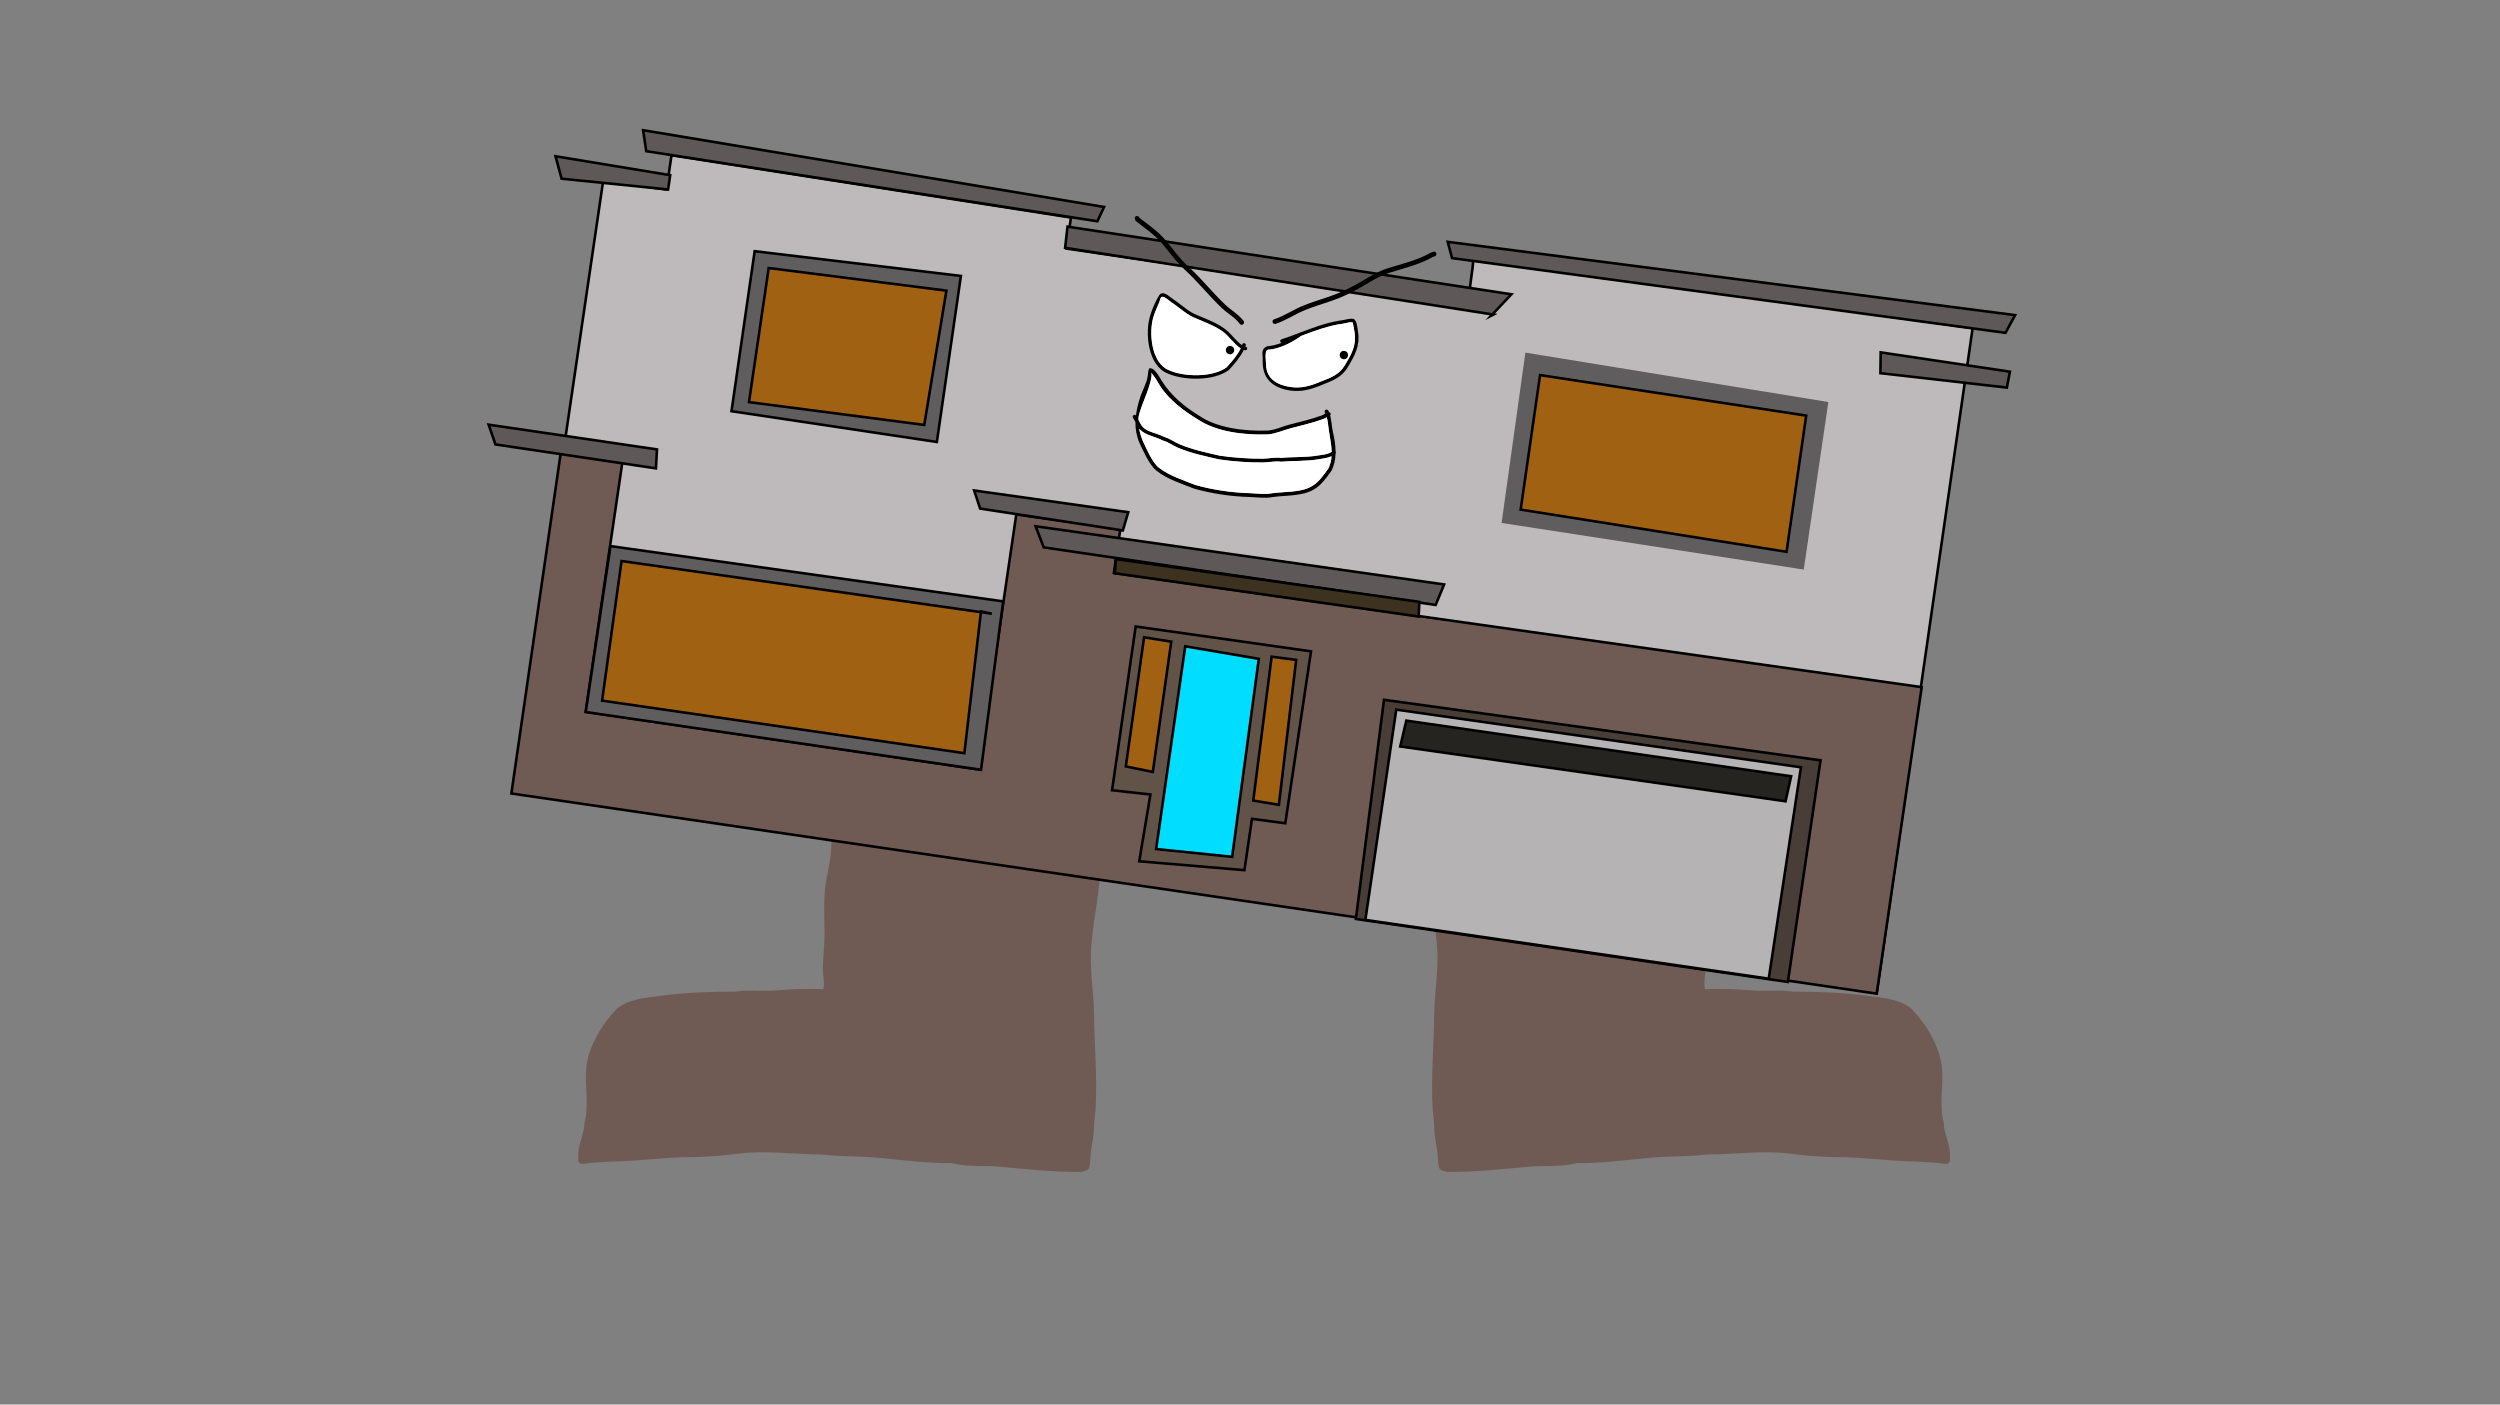 <svg version="1.1" xmlns="http://www.w3.org/2000/svg" xmlns:xlink="http://www.w3.org/1999/xlink" width="959.459" height="539.039" viewBox="0,0,959.459,539.039"><rect x="0" y="0" width="959.459" height="539.039" fill="#808080" stroke="none"/><g transform="translate(159.73,89.52)"><g data-paper-data="{&quot;isPaintingLayer&quot;:true}" fill-rule="nonzero" stroke-linejoin="miter" stroke-miterlimit="10" stroke-dasharray="" stroke-dashoffset="0" style="mix-blend-mode: normal"><path d="M-159.73,449.52v-539.039h959.459v539.039z" fill="none" stroke="#f00000" stroke-width="0" stroke-linecap="butt"/><path d="M159.649,201.417c-1.598,0 -1.598,-1.598 -1.598,-1.598l0.32,-1.294c1.535,-1.876 1.364,-4.921 1.701,-7.258c0.644,-4.463 3.098,-11.539 1.099,-16.015c-0.515,-1.153 -1.333,-2.435 -2.185,-3.675l-1.663,-1.331c-0.372,-0.293 -0.611,-0.747 -0.611,-1.257c0,-0.883 0.715,-1.598 1.598,-1.598h2.346c2.011,0 4.021,0 6.032,0c3.592,0.001 7.037,-0.708 10.591,-1c3.664,-0.3 7.401,0.154 11.074,-0.032c11.565,-0.586 23.806,-1.091 35.207,1.05c7.838,0.919 15.66,1.636 23.499,2.338c3.927,0.352 7.91,-0.001 11.784,0.75c2.169,0.421 8.224,-0.138 9.651,1.885c0.76,1.078 0.382,2.63 0.293,3.945c-0.209,3.122 -1.341,6.998 -2.027,10.133c-1.219,5.687 -1.752,11.555 -2.656,17.299c-0.486,3.09 0.021,6.673 0.021,9.797c0,8.764 0.366,17.406 -1.348,25.96c-0.023,11.236 -2.73,22.604 -3.684,33.798c-0.762,8.936 0.932,17.674 1.052,26.484c0.138,11.915 1.249,23.869 0.626,35.828c-0.136,2.615 -0.665,5.138 -0.667,7.769c-0.003,3.207 -0.664,5.486 -1.111,8.614c-0.187,1.308 -0.244,5.944 -0.89,6.944c-0.531,0.822 -1.763,0.848 -2.645,1.272c-10.833,0.158 -20.899,-1.014 -31.624,-1.99c-5.848,-0.532 -12.528,0.261 -18.16,-1.348c-9.133,0.048 -18.256,-1.056 -27.389,-2.001c-7.582,-0.784 -15.105,-0.374 -22.754,-1.338c-10.295,0.02 -21.276,-1.652 -31.514,-0.347c-5.818,0.741 -12.165,1.292 -17.982,1.356c-10.111,0 -19.983,1.425 -30.1,1.691c-2.932,0.077 -5.856,0.37 -8.784,0.494c-1.459,0.061 -3.119,0.849 -4.379,0.111c-0.878,-0.514 -0.518,-1.985 -0.553,-3.002c-0.148,-4.256 2.351,-8.214 2.357,-12.507c1.878,-6.574 0.097,-13.931 0.663,-20.712c0.685,-8.205 5.973,-17.073 11.519,-22.754c4.015,-3.788 11.08,-4.442 16.37,-5.15c9.55,-1.278 19.888,-1.714 29.532,-1.68c4.329,-0.721 8.774,-0.181 13.149,-0.34c4.183,-0.152 8.233,-0.671 12.451,-0.671c2.009,0 4.023,-0.04 6.032,0c0.657,0.013 1.793,0.44 1.96,-0.195c0.569,-2.155 -0.199,-5.148 -0.207,-7.41c0.044,-4.439 0.67,-8.69 0.67,-13.249c0,-6.817 -0.583,-14.378 0.699,-21.079c0.964,-5.035 1.997,-9.834 1.982,-15.113c0.014,-1.334 0.516,-2.619 0.691,-3.942c1.002,-7.601 -0.925,-15.509 0.336,-23.128c0.37,-2.235 0.82,-4.451 1.218,-6.669c-0.122,0.245 -0.255,0.486 -0.402,0.724c-0.049,0.405 -0.301,1.438 -1.586,1.438z" data-paper-data="{&quot;index&quot;:null}" fill="#705a54" stroke="none" stroke-width="0.5" stroke-linecap="butt"/><path d="M491.194,201.417c-1.285,0 -1.537,-1.033 -1.586,-1.438c-0.147,-0.238 -0.28,-0.479 -0.402,-0.724c0.398,2.218 0.849,4.434 1.218,6.669c1.261,7.619 -0.666,15.527 0.336,23.128c0.174,1.323 0.677,2.608 0.691,3.942c-0.015,5.278 1.018,10.077 1.982,15.113c1.282,6.701 0.699,14.261 0.699,21.079c0,4.56 0.626,8.81 0.67,13.249c-0.009,2.262 -0.776,5.256 -0.207,7.41c0.168,0.635 1.304,0.208 1.96,0.195c2.009,-0.04 4.023,0 6.032,0c4.218,0 8.268,0.519 12.451,0.671c4.374,0.159 8.82,-0.382 13.149,0.34c9.643,-0.034 19.982,0.401 29.532,1.68c5.29,0.708 12.355,1.362 16.37,5.15c5.545,5.682 10.834,14.549 11.519,22.754c0.566,6.781 -1.216,14.138 0.663,20.712c0.006,4.293 2.505,8.251 2.357,12.507c-0.035,1.017 0.324,2.487 -0.553,3.002c-1.26,0.738 -2.92,-0.049 -4.379,-0.111c-2.929,-0.123 -5.852,-0.417 -8.784,-0.494c-10.117,-0.266 -19.989,-1.691 -30.1,-1.691c-5.818,-0.063 -12.165,-0.615 -17.982,-1.356c-10.238,-1.304 -21.219,0.368 -31.514,0.347c-7.649,0.964 -15.172,0.554 -22.754,1.338c-9.133,0.944 -18.256,2.048 -27.389,2.001c-5.631,1.609 -12.312,0.816 -18.16,1.348c-10.725,0.976 -20.791,2.148 -31.624,1.99c-0.882,-0.424 -2.114,-0.45 -2.645,-1.272c-0.646,-1 -0.703,-5.635 -0.89,-6.944c-0.448,-3.128 -1.108,-5.406 -1.111,-8.614c-0.003,-2.631 -0.531,-5.154 -0.667,-7.769c-0.623,-11.959 0.488,-23.913 0.626,-35.828c0.121,-8.81 1.815,-17.547 1.052,-26.484c-0.955,-11.194 -3.661,-22.563 -3.684,-33.798c-1.714,-8.554 -1.348,-17.196 -1.348,-25.96c0,-3.124 0.507,-6.707 0.021,-9.797c-0.903,-5.744 -1.437,-11.612 -2.656,-17.299c-0.687,-3.135 -1.818,-7.012 -2.027,-10.133c-0.088,-1.316 -0.467,-2.868 0.293,-3.945c1.427,-2.023 7.481,-1.464 9.651,-1.885c3.874,-0.752 7.857,-0.399 11.784,-0.75c7.839,-0.702 15.661,-1.419 23.499,-2.338c11.402,-2.141 23.642,-1.637 35.207,-1.05c3.673,0.186 7.411,-0.268 11.074,0.032c3.554,0.291 6.999,1.001 10.591,1c2.011,0 4.021,0 6.032,0h2.346c0.883,0 1.598,0.715 1.598,1.598c0,0.51 -0.239,0.964 -0.611,1.257l-1.663,1.331c-0.852,1.24 -1.671,2.522 -2.185,3.675c-1.998,4.476 0.456,11.552 1.099,16.015c0.337,2.337 0.166,5.382 1.701,7.258l0.32,1.294c0,0 0,1.598 -1.598,1.598z" fill="#705a54" stroke="none" stroke-width="0.5" stroke-linecap="butt"/><g><g stroke-width="1" stroke-linecap="round"><path d="M37.643,212.043l34.145,-232.368l24.258,3.565l1.939,-13.193l153.307,23.919l-1.751,11.916l153.879,22.394l2.039,-15.352l0.297,-3.304l191.584,26.761l-36.791,255.109l-523.293,-76.722z" fill="#bebabb" stroke="#000000"/><path d="M270.248,113.4l-0.275,1.873l-0.281,1.915l-1.939,13.193l310.031,43.819l-17.285,117.631l-523.974,-76.822l19.1,-131.755l23.556,4.201l-14.133,96.182l150.869,22.169l14.384,-97.884z" fill="#705a54" stroke="#000000"/><path d="M214.146,98.722l59.121,8.34l-2.072,7l-54.765,-8.395z" fill="#5e5859" stroke="#000000"/><path d="M237.694,112.443l156.799,22.345l-3.244,7.871l-150.401,-22.101z" fill="#5e5859" stroke="#000000"/><path d="M360.631,263.156l10.794,-84.107l167.539,23.228l-12.544,85.068z" fill="#483d37" stroke="#000000"/><path d="M364.273,263.518l11.857,-80.69l155.31,22.126l-12.358,81.138z" fill="#b5b3b4" stroke="#000000"/><path d="M525.524,217.997l-147.862,-21.032l2.327,-9.919l147.684,21.354z" fill="#252421" stroke="#000000"/><path d="M277.493,241.027l4.288,-25.63l-14.715,-1.641l9.06,-62.841l67.292,9.54l-9.87,65.983l-12.792,-1.706l-2.895,19.704z" fill="#615348" stroke="#000000"/><path d="M283.98,236.326l11.166,-77.805l28.23,4.815l-10.231,75.976z" fill="#00ddff" stroke="#000000"/><path d="M272.338,204.611l7.014,-49.544l10.424,1.665l-7.081,50.001z" fill="#a16112" stroke="#000000"/><path d="M321.252,217.733l7.05,-55.24l9.418,1.251l-6.637,55.601z" fill="#a16112" stroke="#000000"/><path d="M216.77,205.913l-151.702,-22.159l9.491,-63.683l150.709,21.213z" fill="#605d5e" stroke="#000000"/><path d="M216.766,145.136l-6.394,54.403l-139.027,-20.163l7.473,-53.577l142.087,20.212z" fill="#a16112" stroke="#000000"/><path d="M121.007,68.288l8.89,-61.404l79.151,9.497l-9.23,63.721z" fill="#605d5e" stroke="#000000"/><path d="M127.72,64.807l7.562,-51.464l68.201,8.688l-8.505,51.526z" fill="#a16112" stroke="#000000"/><path d="M417.115,110.766l8.995,-64.389l115.289,18.808l-9.303,63.31z" fill="#605d5e" stroke="#605d5e"/><path d="M423.874,106.058l7.451,-51.614l102.133,15.541l-7.547,52.266z" fill="#a16112" stroke="#000000"/><path d="M413.403,31.208l-164.363,-25.619l0.928,-8.132l170.346,25.965l-7.739,8.198z" fill="#5e5859" stroke="#000000"/><path d="M395.886,3.296l217.736,28.128l-3.666,6.796l-212.406,-28.678z" fill="#5e5859" stroke="#000000"/><path d="M261.424,-4.594l-173.127,-26.907l-1.218,-8.047l176.9,29.462z" fill="#5e5859" stroke="#000000"/><path d="M610.47,59.232l-48.529,-5.531l0.107,-7.986l49.585,7.42z" fill="#5e5859" stroke="#000000"/><path d="M92.012,90.231l-61.594,-9.184l-2.619,-7.586l64.616,9.495z" fill="#5e5859" stroke="#000000"/><path d="M96.672,-16.801l-40.865,-4.138l-2.335,-8.611l44.006,7.267z" fill="#5e5859" stroke="#000000"/><path d="M268.186,130.499l0.27,-5.449l116.557,16.419l-0.295,5.622z" fill="#3d3120" stroke="#000000"/></g><path d="M339.698,37.945c4.698,-1.788 9.338,-3.52 14.468,-4.388c1.278,-0.027 4.635,-1.152 5.713,-0.61c1.194,0.601 1.362,3.582 1.554,4.713c0.914,5.4 -1.169,9.166 -3.854,13.655c-2.513,4.197 -5.981,5.245 -10.355,7.039c-3.981,1.633 -7.535,2.618 -11.916,1.981c-6.72,-1.012 -10.692,-4.668 -10.439,-11.615c0.088,-2.426 -0.886,-4.31 1.802,-5.371c1.725,-0.097 3.597,-0.584 5.43,-1.297c-0.181,-0.036 -0.378,-0.152 -0.479,-0.459c-0.215,-0.655 0.439,-0.87 0.439,-0.87c2.38,-0.782 4.677,-1.653 6.955,-2.52c0.054,-0.041 0.107,-0.081 0.16,-0.122zM340.587,39.074c-0.153,0.111 -0.318,0.141 -0.318,0.141l-0.041,-0.004c-0.184,0.07 -0.367,0.14 -0.551,0.21c-3.494,2.485 -8.458,5.086 -12.752,5.284c-1.486,0.285 -0.724,4.329 -0.717,5.739c0.023,5.415 4.444,7.835 9.302,8.529c4.143,0.616 7.443,-0.355 11.196,-1.894c4.092,-1.679 7.353,-2.565 9.692,-6.471c2.515,-4.199 4.53,-7.658 3.678,-12.718c-0.053,-0.315 -0.598,-3.649 -0.752,-3.682c-1.217,-0.262 -3.663,0.697 -5.026,0.721c-4.849,0.836 -9.262,2.453 -13.709,4.145z" fill="#000000" stroke="none" stroke-width="0.5" stroke-linecap="butt"/><path d="M354.329,34.897c1.363,-0.024 3.814,-0.978 5.031,-0.716c0.154,0.033 0.703,3.374 0.756,3.689c0.852,5.059 -1.161,8.553 -3.676,12.752c-2.338,3.906 -5.628,4.82 -9.72,6.499c-3.753,1.54 -7.091,2.507 -11.233,1.891c-4.858,-0.694 -9.301,-3.142 -9.324,-8.557c-0.006,-1.41 -0.77,-5.469 0.716,-5.754c4.294,-0.198 9.284,-2.837 12.778,-5.322c0.184,-0.07 0.371,-0.142 0.555,-0.212l0.041,0.004c0,0 0.167,-0.03 0.32,-0.141c4.447,-1.692 8.908,-3.297 13.757,-4.133z" data-paper-data="{&quot;noHover&quot;:false,&quot;origItem&quot;:[&quot;Path&quot;,{&quot;applyMatrix&quot;:true,&quot;segments&quot;:[[[274.12499,131.23562],[4.52111,-2.5262],[-0.14706,0.14413]],[273.80453,131.43755],[[273.75988,131.43976],[0,0],[-0.18675,0.10448]],[[273.19936,131.75351],[0.18694,-0.10467],[-3.36951,3.2293]],[[260.30254,139.46207],[4.5932,-0.89246],[-1.55461,0.5425]],[[260.43803,145.75564],[-0.2296,-1.517],[0.88211,5.82814]],[[271.80541,153.4686],[-5.3413,0.02189],[4.55867,0.00767]],[[283.56253,149.65698],[-3.79755,2.25196],[4.14099,-2.45562]],[[292.97559,141.15478],[-1.90003,4.57629],[2.04386,-4.91995]],[[294.92401,126.87708],[1.71852,5.31356],[-0.10703,-0.33093]],[[293.5316,123.03065],[0.17105,0.01138],[-1.35157,-0.08989]],[[288.23274,124.60254],[1.46402,-0.24137],[-5.08987,1.66728]]],&quot;closed&quot;:true}]}" fill="#ffffff" stroke="none" stroke-width="0.5" stroke-linecap="butt"/><path d="M317.796,42.19c0.682,0.1 0.582,0.782 0.582,0.782l-0.071,0.34c-0.031,0.072 -0.061,0.145 -0.092,0.216c0.037,0.005 0.074,0.009 0.11,0.012c0,0 0.682,0.1 0.582,0.782c-0.1,0.682 -0.782,0.582 -0.782,0.582c-0.166,-0.032 -0.33,-0.076 -0.494,-0.129c-1.467,2.902 -3.354,5.084 -5.714,7.688c-5.739,4.299 -17.182,4.18 -23.634,1.303c-7.475,-3.08 -8.717,-15.528 -6.538,-22.371c0.726,-2.247 1.728,-4.682 2.89,-6.722c0.361,-0.633 0.734,-1.511 1.613,-1.637c1.479,-0.212 3.211,1.587 4.318,2.309c3.278,2.136 5.853,4.926 9.667,6.283c3.926,1.647 8.244,3.256 11.424,6.163c1.239,1.133 3.477,3.957 5.301,5.177c0.025,-0.06 0.05,-0.12 0.074,-0.181l-0.018,-0.016c0,0 0.1,-0.682 0.782,-0.582zM316.403,44.187c-2.382,-1.483 -4.522,-4.689 -6.638,-6.267c-2.967,-2.212 -6.648,-3.586 -10.03,-5.008c-3.909,-1.403 -6.56,-4.222 -9.918,-6.412c-0.91,-0.593 -2.245,-2.013 -3.397,-2.097c-0.802,-0.059 -0.905,1.342 -1.216,2.083c-0.732,1.746 -1.566,3.514 -2.147,5.33c-1.991,6.128 -0.981,17.901 5.772,20.684c5.891,2.699 16.871,2.844 22.16,-1.057c2.223,-2.477 4.046,-4.511 5.413,-7.256z" fill="#000000" stroke="none" stroke-width="0.5" stroke-linecap="butt"/><path d="M311.023,51.475c-5.289,3.901 -16.333,3.759 -22.224,1.061c-6.753,-2.783 -7.774,-14.612 -5.783,-20.74c0.581,-1.816 1.422,-3.595 2.155,-5.341c0.311,-0.741 0.418,-2.145 1.22,-2.087c1.152,0.084 2.49,1.502 3.4,2.095c3.358,2.19 6.038,5.001 9.947,6.404c3.382,1.422 7.105,2.831 10.071,5.043c2.116,1.578 4.257,4.804 6.639,6.287c-1.367,2.745 -3.201,4.8 -5.424,7.278z" data-paper-data="{&quot;noHover&quot;:false,&quot;origItem&quot;:[&quot;Path&quot;,{&quot;applyMatrix&quot;:true,&quot;segments&quot;:[[[248.89009,140.56963],[-1.03767,3.17249],[-2.79957,-1.22013]],[[240.74963,134.87163],[2.52832,1.36419],[-3.54499,-1.91275]],[[229.15604,131.06567],[3.86717,0.99588],[-4.43149,-0.89251]],[[217.46009,125.73049],[3.96328,1.82658],[-1.07387,-0.49492]],[[213.46998,124.00951],[1.25379,-0.09136],[-0.87277,0.0636]],[[212.49036,126.44515],[0.21763,-0.84759],[-0.51247,1.99589]],[[211.02218,132.5247],[0.33785,-2.04724],[-1.17462,6.91473]],[[220.51155,153.88566],[-7.71273,-1.92818],[6.7709,1.97384]],[[244.20896,149.24036],[-5.07827,5.03804],[2.00193,-3.01961]]],&quot;closed&quot;:true}]}" fill="#ffffff" stroke="none" stroke-width="0.5" stroke-linecap="butt"/><path d="M310.75,44.611c0.129,-0.879 0.946,-1.486 1.824,-1.357c0.879,0.129 1.486,0.946 1.357,1.824c-0.129,0.879 -0.946,1.486 -1.824,1.357c-0.879,-0.129 -1.486,-0.946 -1.357,-1.824z" fill="#000000" stroke="none" stroke-width="0.5" stroke-linecap="butt"/><path d="M354.436,46.502c0.129,-0.879 0.946,-1.486 1.824,-1.357c0.879,0.129 1.486,0.946 1.357,1.824c-0.129,0.879 -0.946,1.486 -1.824,1.357c-0.879,-0.129 -1.486,-0.946 -1.357,-1.824z" fill="#000000" stroke="none" stroke-width="0.5" stroke-linecap="butt"/><path d="M276.793,-6.606c0.498,0.073 0.683,0.379 0.749,0.641c2.481,2 5.206,3.853 7.531,6.014c4.009,3.728 6.828,8.727 10.89,12.375c5.217,4.706 9.456,10.195 14.53,14.987c2.309,2.18 5.119,3.674 7.034,6.234c0,0 0.548,0.737 -0.189,1.285c-0.737,0.548 -1.285,-0.189 -1.285,-0.189c-1.814,-2.455 -4.594,-3.895 -6.805,-5.979c-5.074,-4.784 -9.304,-10.273 -14.516,-14.974c-4.061,-3.677 -6.896,-8.666 -10.919,-12.402c-2.398,-2.226 -5.228,-4.12 -7.762,-6.196l-0.301,-1.022c0,0 0.134,-0.909 1.043,-0.775z" fill="#000000" stroke="none" stroke-width="0.5" stroke-linecap="butt"/><path d="M391.506,7.674c0.287,0.873 -0.586,1.16 -0.586,1.16l-0.587,0.171c-4.985,2.891 -11.388,4.467 -16.889,6.169c-5.139,1.59 -9.593,5.157 -14.424,7.442c-5.717,3.107 -11.704,4.404 -17.7,6.782c-3.91,1.551 -7.499,4.042 -11.474,5.364c0,0 -0.873,0.287 -1.16,-0.586c-0.287,-0.873 0.586,-1.16 0.586,-1.16c3.938,-1.279 7.503,-3.793 11.371,-5.327c5.943,-2.357 11.882,-3.638 17.546,-6.713c4.925,-2.332 9.445,-5.921 14.684,-7.55c5.352,-1.664 11.709,-3.151 16.532,-6.008l0.941,-0.331c0,0 0.873,-0.287 1.16,0.586z" fill="#000000" stroke="none" stroke-width="0.5" stroke-linecap="butt"/><path d="M275.286,69.834c0.43,-0.32 0.781,-0.104 0.946,0.045c0.275,-2.186 0.824,-4.386 1.519,-6.629c0.915,-2.955 2.562,-5.468 3.013,-8.575c0.02,-0.194 0.164,-2.787 0.691,-2.862c2.008,-0.283 3.845,3.537 4.675,4.843c3.618,5.692 8.627,9.863 14.371,13.377c6.985,4.83 17.821,5.992 26.147,5.686c2.84,-0.13 5.527,-1.479 8.236,-2.212c4.21,-1.139 8.72,-2.1 12.792,-3.64c0.443,-0.179 0.87,-0.418 1.245,-0.715c-0.059,-0.125 -0.12,-0.246 -0.186,-0.362c0,0 -0.358,-0.659 0.301,-1.017c0.659,-0.358 1.017,0.301 1.017,0.301c0.104,0.197 0.199,0.399 0.286,0.605c0.219,0.029 0.485,0.15 0.59,0.548c0.09,0.341 -0.022,0.564 -0.166,0.704c0.549,2.038 0.601,4.335 1.058,6.321c0.55,2.39 0.997,4.926 1.022,7.442c0.244,0.344 0.114,0.653 -0.007,0.827c-0.065,2.284 -0.508,4.536 -1.569,6.627c-2.02,2.722 -3.643,5.302 -6.638,7.119c-4.532,2.75 -11.004,2.245 -16.058,2.989c-2.797,0.542 -5.885,0.048 -8.739,-0.036c-7.175,-0.211 -14.34,-1.255 -21.25,-3.201c-4.714,-1.873 -10.388,-3.651 -14.404,-6.836c-2.863,-2.272 -5.057,-7.514 -6.608,-10.744c-1.133,-2.663 -1.568,-5.283 -1.53,-7.909c-0.266,-0.543 -0.538,-1.083 -0.866,-1.59l-0.044,-0.056c0,0 -0.448,-0.602 0.154,-1.049zM278.918,74.386c1.748,1.914 5.817,2.439 8.107,3.745c2.141,0.563 4.061,2.054 6.095,2.895c5.015,2.073 10.053,3.088 15.274,4.305c5.348,0.782 11.224,1.2 16.609,1.147c2.31,-0.022 4.596,-0.634 6.932,-0.288c4.605,-0.454 9.294,-0.122 13.881,-0.882c1.746,-0.289 3.977,-0.411 5.496,-1.449c-0.069,-2.748 -0.703,-5.518 -1.096,-8.255c-0.21,-1.465 -0.355,-3.36 -0.781,-4.985c-0.381,0.25 -0.788,0.464 -1.205,0.641c-4.127,1.557 -8.68,2.537 -12.944,3.692c-2.839,0.768 -5.594,2.097 -8.571,2.265c-8.661,0.316 -19.75,-0.938 -27.03,-5.927c-4.931,-3.014 -9.679,-6.595 -13.213,-11.216c-1.202,-1.571 -2.062,-3.451 -3.248,-5.055c-0,-0 -0.764,-0.949 -1.057,-1.511c0.061,0.425 0.118,1.053 0.086,1.354c-0.739,4.976 -3.382,9.682 -4.744,14.537c-0.184,0.657 -0.283,1.369 -0.312,2.111c0.497,1.008 0.956,2.036 1.722,2.875zM346.061,86.788c-4.679,0.772 -9.465,0.473 -14.165,0.901c-2.32,-0.338 -4.575,0.262 -6.871,0.288c-5.48,0.063 -11.472,-0.371 -16.912,-1.174c-5.322,-1.241 -10.459,-2.294 -15.573,-4.395c-2.03,-0.834 -3.946,-2.331 -6.079,-2.888c-2.562,-1.428 -6.599,-1.993 -8.627,-4.098c-0.123,-0.128 -0.239,-0.26 -0.348,-0.397c0.323,1.742 0.869,3.437 1.451,4.792c1.433,2.987 3.537,8.152 6.212,10.219c3.923,3.033 9.353,4.74 13.915,6.56c6.77,1.897 13.788,2.916 20.814,3.122c2.731,0.08 5.771,0.608 8.438,0.057c4.778,-0.706 11.25,-0.148 15.527,-2.788c2.783,-1.718 4.25,-4.087 6.149,-6.631c0.79,-1.575 1.163,-3.173 1.282,-4.783c-1.601,0.739 -3.509,0.931 -5.213,1.212z" fill="#000000" stroke="none" stroke-width="0.5" stroke-linecap="butt"/><path d="M351.324,85.571c-0.119,1.61 -0.491,3.215 -1.281,4.789c-1.898,2.544 -3.368,4.924 -6.15,6.641c-4.278,2.64 -10.756,2.098 -15.534,2.804c-2.667,0.551 -5.721,0.037 -8.452,-0.044c-7.027,-0.206 -14.117,-1.245 -20.887,-3.141c-4.562,-1.82 -9.997,-3.549 -13.92,-6.582c-2.674,-2.068 -4.776,-7.247 -6.21,-10.234c-0.582,-1.355 -1.127,-3.056 -1.449,-4.798c0.109,0.136 0.318,0.307 0.441,0.434c2.029,2.105 6.066,2.669 8.628,4.097c2.133,0.558 4.05,2.053 6.08,2.887c5.114,2.101 10.16,3.113 15.482,4.353c5.439,0.803 11.524,1.255 17.004,1.192c2.296,-0.027 4.551,-0.625 6.871,-0.287c4.7,-0.429 9.386,-0.12 14.065,-0.892c1.704,-0.281 3.711,-0.483 5.312,-1.222z" data-paper-data="{&quot;noHover&quot;:false,&quot;origItem&quot;:[&quot;Path&quot;,{&quot;applyMatrix&quot;:true,&quot;segments&quot;:[[[567.28028,152.13912],[3.40706,-0.56217],[-9.35858,1.54419]],[[538.95019,153.94168],[9.39982,-0.85718],[-4.64008,-0.67621]],[[525.2081,154.51847],[4.59282,-0.05314],[-10.96052,0.12683]],[[491.38508,152.17137],[10.87815,1.60528],[-10.6443,-2.48155]],[[460.23933,143.38123],[10.22704,4.2014],[-4.05935,-1.66763]],[[448.08043,137.60457],[4.2665,1.1154],[-5.12345,-2.85617]],[[430.82614,129.4093],[4.05723,4.20956],[-0.24653,-0.25579]],[[430.12932,128.61597],[0.21883,0.27261],[0.64521,3.48373]],[[433.03129,138.20068],[-1.16466,-2.71069],[2.86688,5.97475]],[[445.45478,158.63954],[-5.3486,-4.13515],[7.84616,6.06609]],[[473.28479,171.75977],[-9.12426,-3.63925],[13.53952,3.79341]],[[514.91335,178.00458],[-14.05355,-0.412],[5.46268,0.16015]],[[531.79001,178.11908],[-5.33448,1.10118],[9.55688,-1.41268]],[[562.84501,172.54214],[-8.55526,5.28037],[5.56551,-3.43508]],[[575.14281,159.28074],[-3.79697,5.08799],[1.58101,-3.14914]],[[577.70599,149.71459],[-0.23726,3.22058],[-3.2027,1.47869]]],&quot;closed&quot;:true}]}" fill="#ffffff" stroke="none" stroke-width="0.5" stroke-linecap="butt"/><path d="M277.146,71.51c0.029,-0.742 0.128,-1.457 0.313,-2.114c1.362,-4.855 4.011,-9.581 4.75,-14.557c0.032,-0.302 -0.024,-0.93 -0.085,-1.356c0.293,0.562 1.144,1.559 1.144,1.559c1.187,1.604 2.049,3.48 3.251,5.051c3.534,4.621 8.286,8.185 13.217,11.199c7.28,4.989 18.273,6.22 26.934,5.904c2.977,-0.168 5.729,-1.484 8.568,-2.252c4.264,-1.154 8.817,-2.127 12.944,-3.684c0.418,-0.178 0.924,-0.396 1.305,-0.645c0.426,1.625 0.57,3.527 0.78,4.992c0.393,2.737 1.025,5.518 1.094,8.266c-1.519,1.038 -3.752,1.164 -5.497,1.453c-4.588,0.76 -9.284,0.44 -13.889,0.894c-2.336,-0.346 -4.632,0.275 -6.942,0.297c-5.385,0.052 -11.313,-0.361 -16.661,-1.144c-5.222,-1.217 -10.283,-2.258 -15.298,-4.332c-2.034,-0.841 -3.957,-2.339 -6.097,-2.903c-2.289,-1.305 -6.36,-1.837 -8.108,-3.752c-0.766,-0.839 -1.225,-1.871 -1.722,-2.879z" data-paper-data="{&quot;noHover&quot;:false,&quot;origItem&quot;:[&quot;Path&quot;,{&quot;applyMatrix&quot;:true,&quot;segments&quot;:[[[432.9934,127.33494],[-1.5319,-1.67793],[3.49562,3.82883]],[[449.20659,134.82397],[-4.57825,-2.61011],[4.28103,1.12692]],[[461.39587,140.61313],[-4.06777,-1.6817],[10.03045,4.14678]],[[491.94421,149.22393],[-10.44331,-2.43469],[10.69515,1.56452]],[[525.16318,151.51881],[-10.77004,0.10418],[4.62065,-0.0447]],[[539.02744,150.94268],[-4.6728,-0.69244],[9.21016,-0.90731]],[[566.78982,149.17948],[-9.17525,1.51924],[3.49146,-0.57812]],[[577.78157,146.28175],[-3.03829,2.07577],[-0.13822,-5.49537]],[[575.59007,129.77105],[0.78598,5.47394],[-0.42066,-2.92966]],[[574.02888,119.8016],[0.85168,3.24913],[-0.76252,0.49996]],[[571.61825,121.08448],[0.83509,-0.35549],[-8.25416,3.11306]],[[545.73007,128.46758],[8.52886,-2.3084],[-5.67772,1.53672]],[[528.5876,132.99705],[5.95474,-0.33506],[-17.32143,0.63184]],[[474.52789,121.14376],[14.5599,9.97723],[-9.86284,-6.02858]],[[448.10129,98.71213],[7.06887,9.24126],[-2.40387,-3.14262]],[[441.60436,88.60147],[2.37311,3.20785],[-0.00068,-0.00092]],[[439.49068,85.57998],[0.58541,1.1234],[0.12204,0.85063]],[[439.66299,88.2884],[0.06373,-0.60319],[-1.47778,9.95136]],[[430.17467,117.36299],[2.72475,-9.70989],[-0.36851,1.31323]],[[429.54989,121.58555],[0.05895,-1.48467],[0.99334,2.01592]]],&quot;closed&quot;:true}]}" fill="#ffffff" stroke="none" stroke-width="0.5" stroke-linecap="butt"/></g></g></g></svg><!--rotationCenter:479.72973:269.51952-->